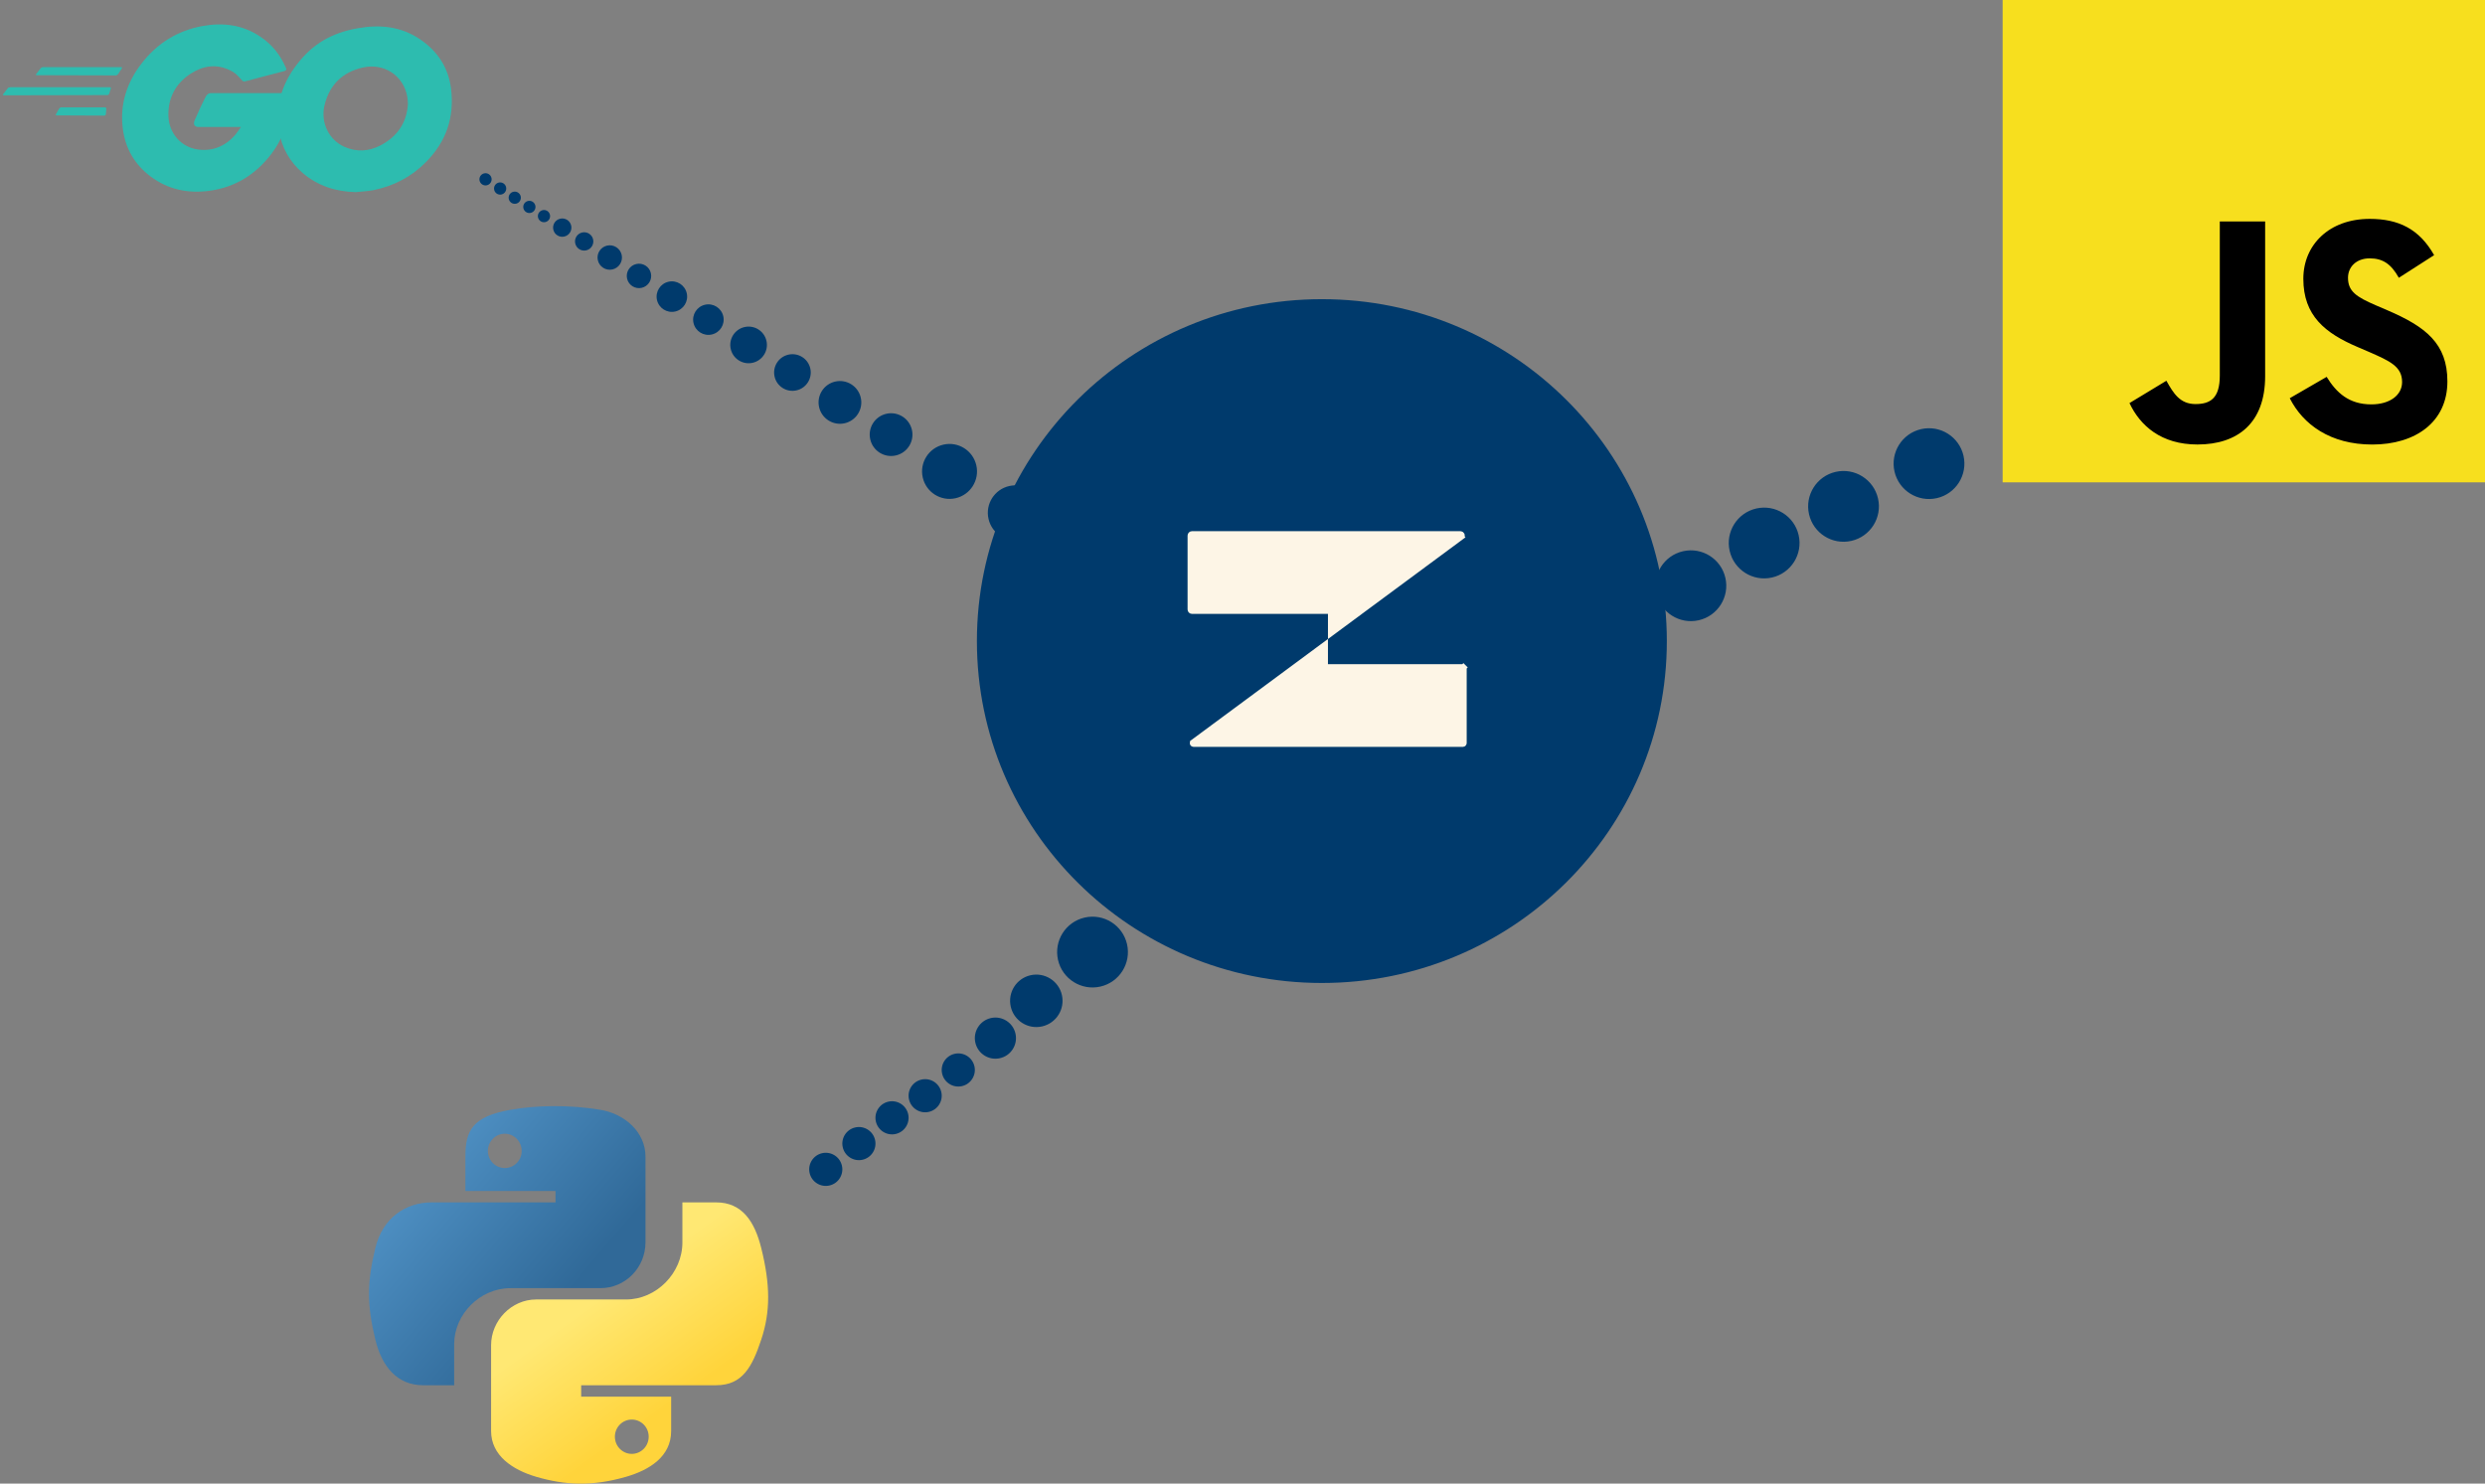 <svg width="407" height="243" viewBox="0 0 407 243" fill="none" xmlns="http://www.w3.org/2000/svg">
<rect x="0" y="0" width="407" height="243" fill="#808080" stroke="none"/>
<circle cx="135.247" cy="191.524" r="2.713" transform="rotate(-12.809 135.247 191.524)" fill="#003A6C"/>
<path d="M272.5 105C272.5 135.648 247.432 160.5 216.5 160.5C185.568 160.5 160.5 135.648 160.5 105C160.5 74.352 185.568 49.5 216.5 49.5C247.432 49.5 272.5 74.352 272.5 105Z" fill="#003A6C" stroke="#003A6C"/>
<path d="M222.766 100.144L222.766 100.144L217.997 103.673V100.546V100.046H217.497H195.227C195.168 100.046 195.111 100.022 195.069 99.981C195.027 99.939 195.004 99.882 195.004 99.823V87.723C195.004 87.664 195.027 87.607 195.069 87.566C195.111 87.524 195.168 87.5 195.227 87.5H239.187C239.234 87.5 239.28 87.515 239.318 87.543C239.356 87.57 239.385 87.609 239.399 87.653C239.414 87.698 239.414 87.746 239.4 87.791C239.386 87.835 239.358 87.874 239.32 87.903L239.617 88.304L239.32 87.903L222.766 100.144Z" fill="#FDF5E6" stroke="#FDF5E6"/>
<path d="M195.37 121.674C195.378 121.651 195.392 121.631 195.412 121.617C195.412 121.616 195.412 121.616 195.412 121.616L212.227 109.181L212.227 109.181L216.996 105.651V108.779V109.279H217.496H239.601C239.632 109.279 239.662 109.291 239.684 109.313L240.037 108.96L239.684 109.313C239.706 109.335 239.718 109.365 239.719 109.395C239.719 109.396 239.719 109.396 239.719 109.396V121.707C239.719 121.707 239.719 121.708 239.719 121.708C239.718 121.739 239.706 121.768 239.684 121.79C239.662 121.812 239.632 121.824 239.601 121.825H195.481C195.457 121.825 195.433 121.817 195.413 121.803C195.393 121.788 195.379 121.768 195.371 121.745C195.363 121.722 195.363 121.697 195.37 121.674Z" fill="#FDF5E6" stroke="#FDF5E6"/>
<path d="M6.026 12.316C5.883 12.316 5.847 12.244 5.919 12.137L6.67 11.17C6.742 11.063 6.921 10.991 7.064 10.991H19.843C19.986 10.991 20.022 11.099 19.951 11.206L19.342 12.137C19.27 12.244 19.091 12.351 18.984 12.351L6.026 12.316Z" fill="#2DBCAF"/>
<path d="M0.621 15.611C0.478 15.611 0.442 15.539 0.514 15.432L1.265 14.465C1.337 14.358 1.516 14.286 1.659 14.286H17.982C18.125 14.286 18.197 14.393 18.161 14.501L17.875 15.36C17.839 15.503 17.695 15.575 17.552 15.575L0.621 15.611Z" fill="#2DBCAF"/>
<path d="M9.286 18.902C9.143 18.902 9.108 18.794 9.179 18.687L9.68 17.792C9.752 17.684 9.895 17.577 10.038 17.577H17.197C17.34 17.577 17.412 17.684 17.412 17.828L17.34 18.687C17.34 18.83 17.197 18.937 17.09 18.937L9.286 18.902Z" fill="#2DBCAF"/>
<path d="M46.444 11.673C44.189 12.245 42.649 12.675 40.43 13.248C39.893 13.391 39.857 13.427 39.392 12.89C38.855 12.281 38.461 11.887 37.71 11.529C35.455 10.42 33.271 10.742 31.231 12.066C28.797 13.641 27.544 15.968 27.579 18.867C27.615 21.731 29.584 24.094 32.412 24.487C34.846 24.809 36.886 23.951 38.497 22.125C38.819 21.731 39.106 21.302 39.464 20.8C38.175 20.8 36.564 20.8 32.555 20.8C31.803 20.8 31.624 20.335 31.875 19.727C32.34 18.617 33.199 16.756 33.7 15.825C33.808 15.61 34.058 15.252 34.595 15.252C36.421 15.252 43.151 15.252 47.625 15.252C47.553 16.219 47.553 17.185 47.41 18.152C47.017 20.729 46.05 23.091 44.475 25.168C41.898 28.568 38.533 30.68 34.273 31.253C30.765 31.718 27.508 31.038 24.644 28.89C21.995 26.886 20.492 24.237 20.098 20.944C19.633 17.042 20.778 13.534 23.141 10.456C25.682 7.127 29.047 5.015 33.163 4.263C36.528 3.654 39.75 4.048 42.649 6.017C44.547 7.27 45.907 8.988 46.802 11.064C47.017 11.386 46.873 11.565 46.444 11.673Z" fill="#2DBCAF"/>
<path d="M58.292 31.468C55.035 31.396 52.064 30.466 49.558 28.318C47.446 26.492 46.121 24.166 45.692 21.41C45.048 17.365 46.157 13.785 48.591 10.599C51.205 7.163 54.355 5.373 58.614 4.621C62.265 3.977 65.702 4.335 68.816 6.447C71.644 8.38 73.398 10.993 73.863 14.429C74.472 19.262 73.076 23.199 69.747 26.564C67.384 28.962 64.485 30.466 61.156 31.146C60.189 31.325 59.223 31.361 58.292 31.468ZM66.811 17.007C66.776 16.541 66.776 16.183 66.704 15.825C66.06 12.282 62.802 10.277 59.402 11.065C56.073 11.816 53.925 13.928 53.138 17.293C52.493 20.085 53.853 22.913 56.431 24.058C58.399 24.918 60.368 24.81 62.265 23.844C65.093 22.376 66.632 20.085 66.811 17.007Z" fill="#2DBCAF"/>
<g clip-path="url(#clip0_9210_11131)">
<path fill-rule="evenodd" clip-rule="evenodd" d="M328 0H407V79H328V0Z" fill="#F7DF1E"/>
<path fill-rule="evenodd" clip-rule="evenodd" d="M348.772 66.02L354.816 62.362C355.979 64.432 357.04 66.181 359.586 66.181C362.022 66.181 363.565 65.229 363.565 61.513V36.267H370.991V61.616C370.991 69.305 366.484 72.803 359.907 72.803C353.967 72.803 350.521 69.73 348.772 66.02ZM375.022 65.223L381.065 61.725C382.66 64.323 384.723 66.232 388.382 66.232C391.455 66.232 393.422 64.696 393.422 62.574C393.422 60.028 391.41 59.128 388.015 57.643L386.157 56.846C380.802 54.564 377.246 51.703 377.246 45.659C377.246 40.092 381.49 35.849 388.118 35.849C392.837 35.849 396.231 37.495 398.668 41.789L392.888 45.499C391.615 43.216 390.24 42.316 388.118 42.316C385.945 42.316 384.563 43.692 384.563 45.499C384.563 47.723 385.938 48.63 389.121 50.005L390.979 50.803C397.292 53.509 400.841 56.267 400.841 62.471C400.841 69.151 395.588 72.809 388.536 72.809C381.65 72.809 377.195 69.517 375.022 65.223Z" fill="black"/>
</g>
<circle cx="79.521" cy="29.37" r="1" transform="rotate(-12.809 79.521 29.37)" fill="#003A6C"/>
<circle cx="81.915" cy="30.877" r="1" transform="rotate(-12.809 81.915 30.877)" fill="#003A6C"/>
<circle cx="84.308" cy="32.383" r="1" transform="rotate(-12.809 84.308 32.383)" fill="#003A6C"/>
<circle cx="86.702" cy="33.89" r="1" transform="rotate(-12.809 86.702 33.89)" fill="#003A6C"/>
<circle cx="89.095" cy="35.397" r="1" transform="rotate(-12.809 89.095 35.397)" fill="#003A6C"/>
<circle cx="92.087" cy="37.281" r="1.5" transform="rotate(-12.809 92.087 37.281)" fill="#003A6C"/>
<circle cx="95.678" cy="39.541" r="1.5" transform="rotate(-12.809 95.678 39.541)" fill="#003A6C"/>
<circle cx="99.867" cy="42.178" r="2" transform="rotate(-12.809 99.867 42.178)" fill="#003A6C"/>
<circle cx="104.654" cy="45.191" r="2" transform="rotate(-12.809 104.654 45.191)" fill="#003A6C"/>
<circle cx="110.04" cy="48.582" r="2.5" transform="rotate(-12.809 110.04 48.582)" fill="#003A6C"/>
<circle cx="116.023" cy="52.349" r="2.5" transform="rotate(-12.809 116.023 52.349)" fill="#003A6C"/>
<circle cx="122.606" cy="56.493" r="3" transform="rotate(-12.809 122.606 56.493)" fill="#003A6C"/>
<circle cx="129.787" cy="61.013" r="3" transform="rotate(-12.809 129.787 61.013)" fill="#003A6C"/>
<circle cx="137.567" cy="65.91" r="3.5" transform="rotate(-12.809 137.567 65.91)" fill="#003A6C"/>
<circle cx="145.944" cy="71.185" r="3.5" transform="rotate(-12.809 145.944 71.185)" fill="#003A6C"/>
<circle cx="155.518" cy="77.212" r="4.5" transform="rotate(-12.809 155.518 77.212)" fill="#003A6C"/>
<circle cx="166.29" cy="83.993" r="4.5" transform="rotate(-12.809 166.29 83.993)" fill="#003A6C"/>
<circle cx="156.95" cy="175.247" r="2.713" transform="rotate(-12.809 156.95 175.247)" fill="#003A6C"/>
<circle cx="163.032" cy="170.032" r="3.369" transform="rotate(-12.809 163.032 170.032)" fill="#003A6C"/>
<circle cx="169.731" cy="163.922" r="4.296" transform="rotate(-12.809 169.731 163.922)" fill="#003A6C"/>
<circle cx="178.937" cy="155.937" r="5.796" transform="rotate(-12.809 178.937 155.937)" fill="#003A6C"/>
<circle cx="276.937" cy="95.937" r="5.796" transform="rotate(-12.809 276.937 95.937)" fill="#003A6C"/>
<circle cx="288.937" cy="88.937" r="5.796" transform="rotate(-12.809 288.937 88.937)" fill="#003A6C"/>
<circle cx="301.937" cy="82.937" r="5.796" transform="rotate(-12.809 301.937 82.937)" fill="#003A6C"/>
<circle cx="315.937" cy="75.937" r="5.796" transform="rotate(-12.809 315.937 75.937)" fill="#003A6C"/>
<circle cx="151.524" cy="179.467" r="2.713" transform="rotate(-12.809 151.524 179.467)" fill="#003A6C"/>
<circle cx="146.098" cy="183.084" r="2.713" transform="rotate(-12.809 146.098 183.084)" fill="#003A6C"/>
<circle cx="140.673" cy="187.305" r="2.713" transform="rotate(-12.809 140.673 187.305)" fill="#003A6C"/>
<path d="M90.654 181.169C88.132 181.181 85.723 181.396 83.604 181.771C77.36 182.874 76.226 185.182 76.226 189.439V195.062H90.981V196.935H70.689C66.4 196.935 62.645 199.512 61.471 204.414C60.116 210.033 60.056 213.539 61.471 219.406C62.52 223.773 65.025 226.885 69.313 226.885H74.386V220.146C74.386 215.277 78.6 210.982 83.604 210.982H98.341C102.444 210.982 105.719 207.605 105.719 203.486V189.439C105.719 185.441 102.345 182.438 98.341 181.771C95.806 181.349 93.177 181.157 90.654 181.169ZM82.675 185.691C84.199 185.691 85.443 186.956 85.443 188.51C85.443 190.06 84.198 191.313 82.675 191.313C81.145 191.313 79.906 190.06 79.906 188.51C79.906 186.956 81.145 185.691 82.675 185.691Z" fill="url(#paint0_linear_9210_11131)"/>
<path d="M111.765 196.935V203.485C111.765 208.563 107.458 212.837 102.547 212.837H87.809C83.772 212.837 80.432 216.291 80.432 220.333V234.38C80.432 238.378 83.909 240.729 87.809 241.875C92.48 243.249 96.959 243.497 102.547 241.875C106.262 240.8 109.924 238.636 109.924 234.38V228.758H95.187V226.884H117.302C121.59 226.884 123.188 223.893 124.679 219.405C126.22 214.785 126.155 210.341 124.679 204.413C123.619 200.146 121.595 196.935 117.302 196.935H111.765ZM103.475 232.506C105.005 232.506 106.244 233.758 106.244 235.308C106.244 236.863 105.005 238.128 103.475 238.128C101.951 238.128 100.707 236.863 100.707 235.308C100.707 233.759 101.952 232.506 103.475 232.506Z" fill="url(#paint1_linear_9210_11131)"/>
<defs>
<linearGradient id="paint0_linear_9210_11131" x1="58.977" y1="182.925" x2="92.994" y2="211.916" gradientUnits="userSpaceOnUse">
<stop stop-color="#5A9FD4"/>
<stop offset="1" stop-color="#306998"/>
</linearGradient>
<linearGradient id="paint1_linear_9210_11131" x1="109.974" y1="229.974" x2="97.771" y2="212.871" gradientUnits="userSpaceOnUse">
<stop stop-color="#FFD43B"/>
<stop offset="1" stop-color="#FFE873"/>
</linearGradient>
<clipPath id="clip0_9210_11131">
<rect width="79" height="79" fill="white" transform="translate(328)"/>
</clipPath>
</defs>
</svg>
